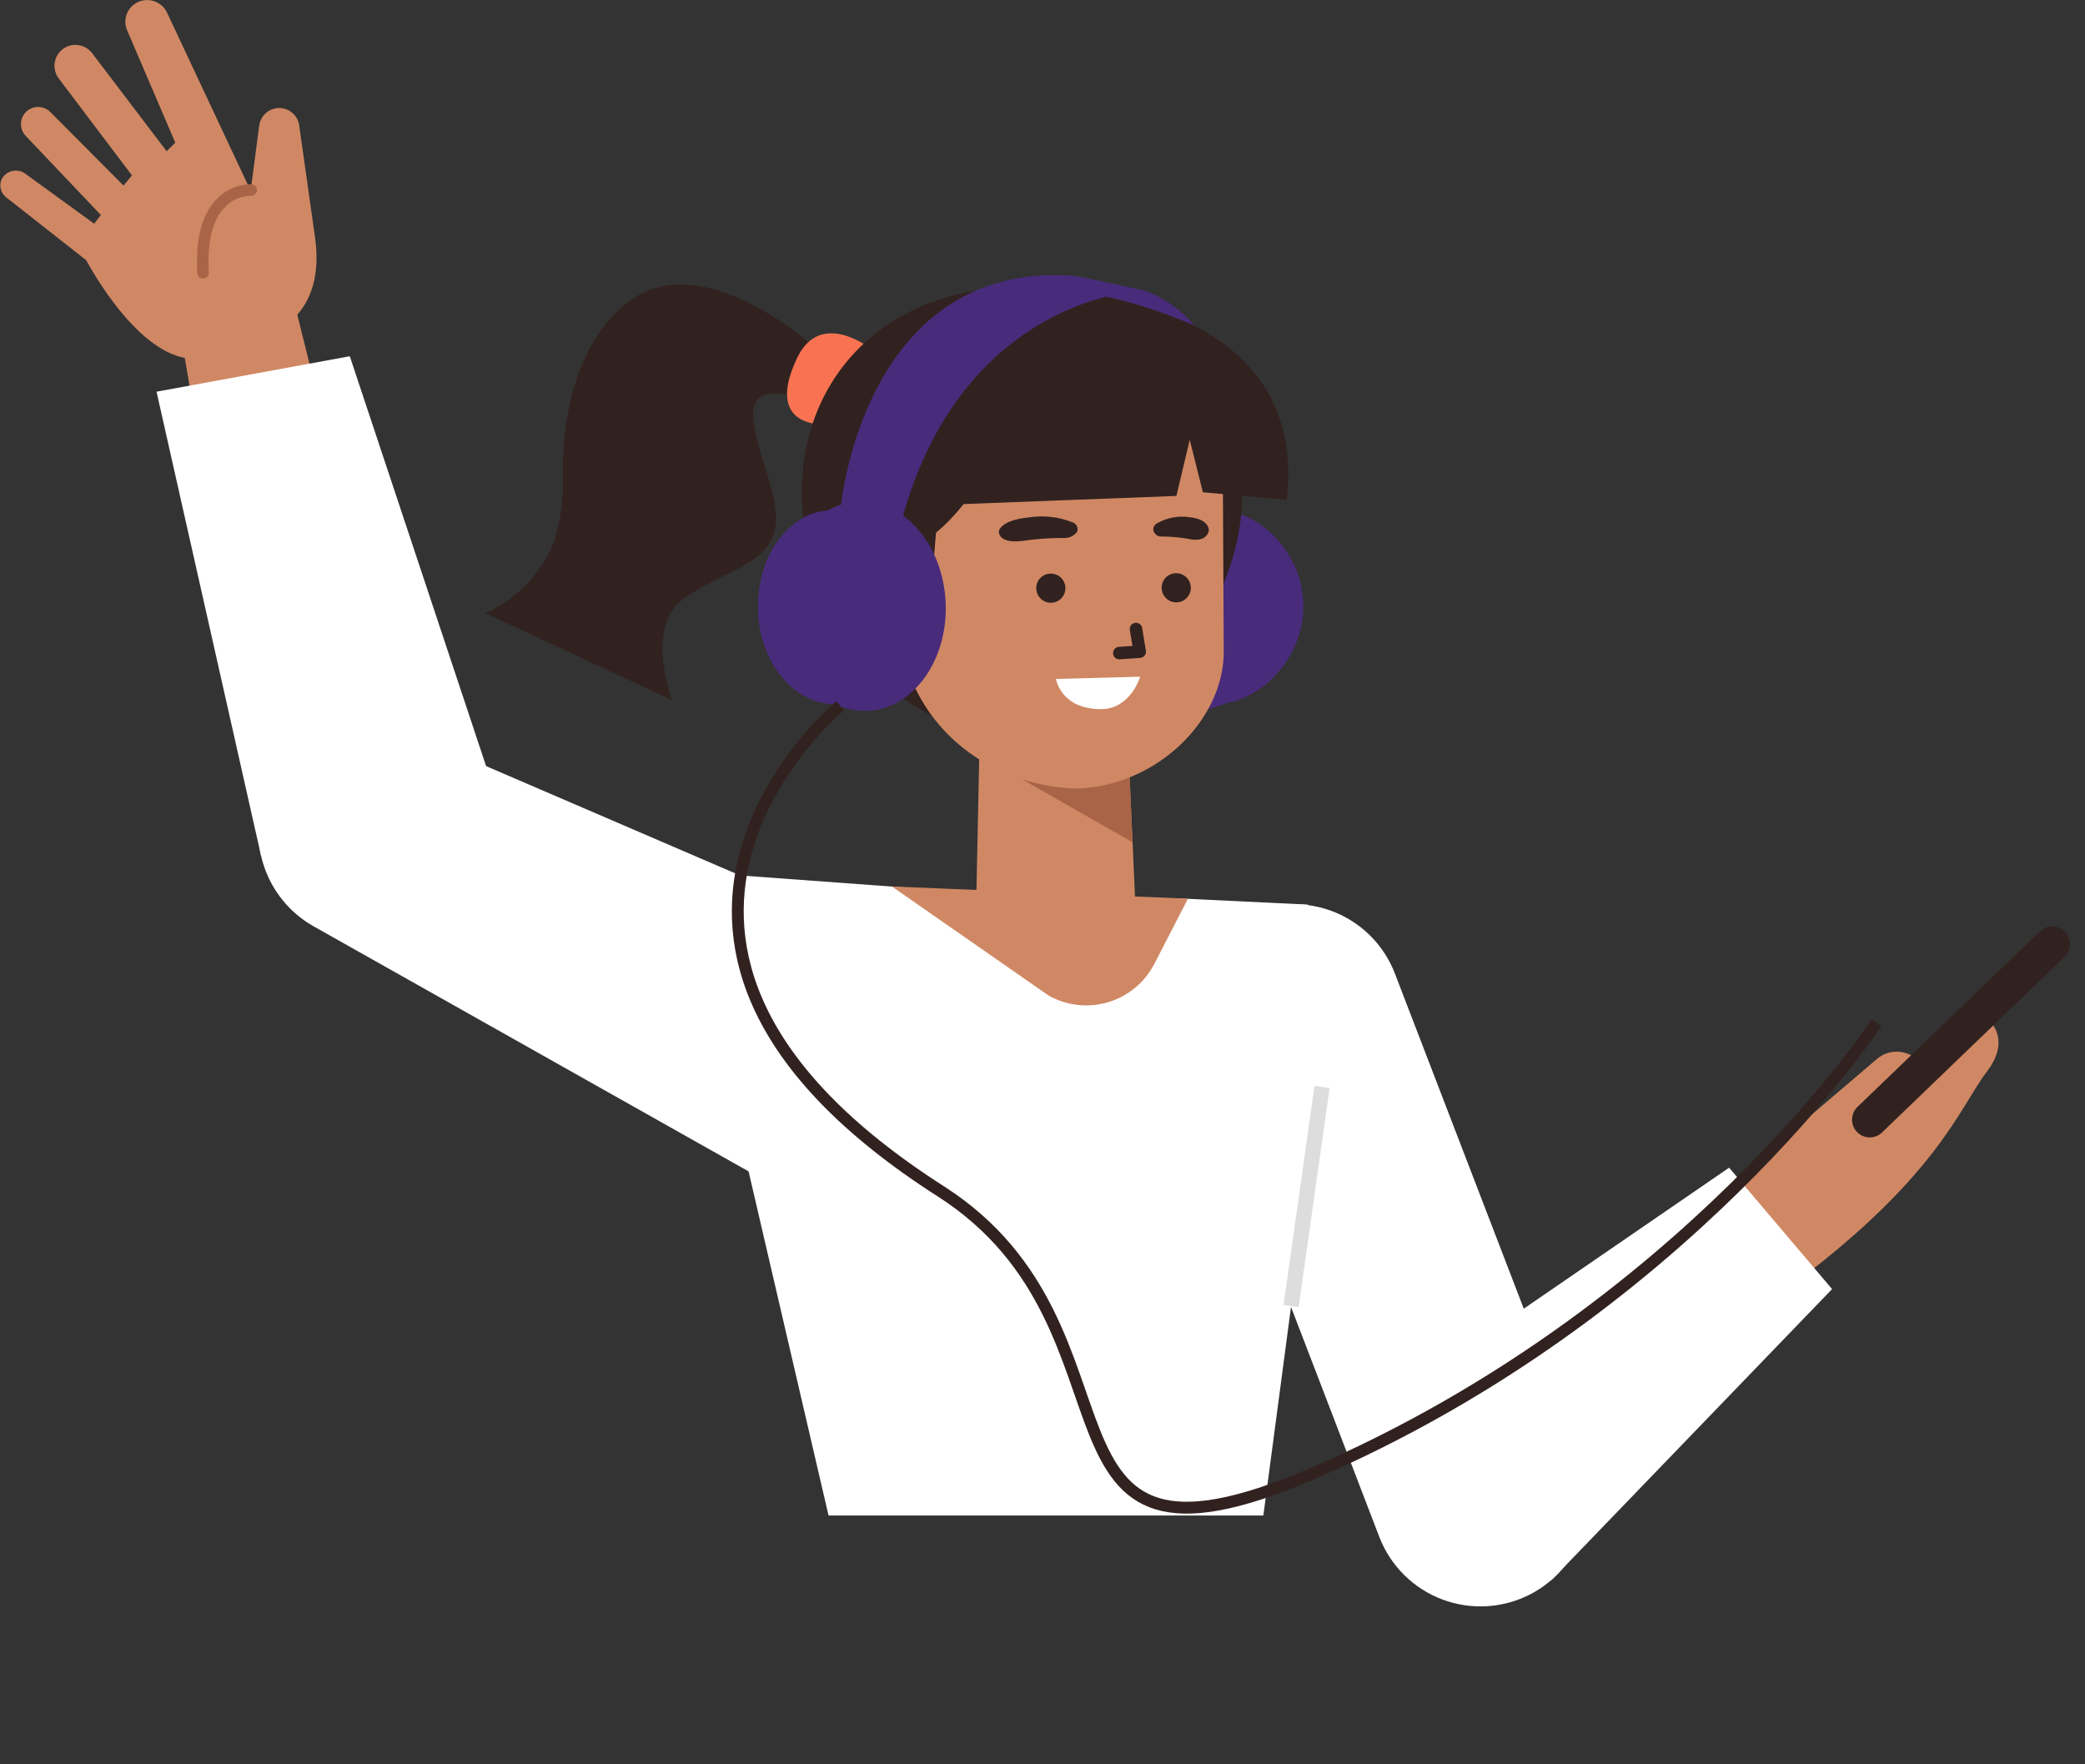 <svg width="130" height="110" viewBox="0 0 130 110" fill="none" xmlns="http://www.w3.org/2000/svg">
<rect x="0" y="0" width="130" height="110" fill="#333333" stroke="none"/>
<g clip-path="url(#clip0_108_14098)">
<path d="M79.11 56.561C80.698 56.18 82.371 56.389 83.816 57.148C85.262 57.908 86.383 59.167 86.97 60.691L98.61 90.961C99.204 92.504 99.213 94.212 98.634 95.761C98.056 97.31 96.93 98.594 95.47 99.371C94.625 99.817 93.695 100.08 92.741 100.141C91.788 100.202 90.832 100.06 89.937 99.725C89.042 99.389 88.228 98.868 87.55 98.195C86.871 97.522 86.343 96.713 86 95.821L74.37 65.531C74.026 64.633 73.878 63.673 73.936 62.714C73.994 61.755 74.256 60.82 74.705 59.97C75.153 59.121 75.779 58.377 76.539 57.789C77.298 57.201 78.175 56.782 79.11 56.561Z" fill="white"/>
<path d="M107.23 74.381L117.03 66.021C117.382 65.72 117.832 65.559 118.295 65.569C118.758 65.578 119.201 65.757 119.54 66.071L119.88 66.391L123.79 63.391C123.79 63.391 125.56 64.621 123.89 66.801C122.22 68.981 120.89 73.201 112.08 79.861L107.23 74.381Z" fill="#D08864"/>
<path d="M127.96 58.859L116.58 69.809" stroke="#312220" stroke-width="2.21" stroke-linecap="round" stroke-linejoin="round"/>
<path d="M107.81 72.801L88.31 86.191L96.73 98.521L114.23 80.371L107.81 72.801Z" fill="white"/>
<path d="M16.06 21.068C16.06 21.068 20.39 20.348 19.65 14.858L18.65 7.778C18.62 7.606 18.554 7.441 18.457 7.296C18.36 7.15 18.233 7.026 18.085 6.932C17.938 6.838 17.772 6.776 17.599 6.749C17.426 6.723 17.249 6.733 17.08 6.778C16.838 6.843 16.621 6.978 16.457 7.167C16.293 7.356 16.189 7.59 16.16 7.838L15.63 11.898L10.41 0.778C10.324 0.601 10.202 0.445 10.051 0.319C9.899 0.194 9.723 0.102 9.533 0.051C9.343 5.24744e-05 9.145 -0.01 8.951 0.022C8.757 0.055 8.573 0.128 8.41 0.238C8.148 0.415 7.957 0.678 7.869 0.981C7.782 1.285 7.803 1.609 7.93 1.898L10.93 8.898L10.39 9.428L5.73 3.298C5.612 3.149 5.463 3.026 5.293 2.94C5.123 2.854 4.936 2.806 4.746 2.799C4.556 2.792 4.366 2.827 4.191 2.901C4.015 2.976 3.858 3.087 3.73 3.228C3.528 3.454 3.411 3.743 3.398 4.046C3.385 4.348 3.478 4.646 3.66 4.888L8.23 10.938L7.7 11.568L3.15 6.998C3.049 6.895 2.929 6.812 2.796 6.756C2.662 6.699 2.519 6.67 2.375 6.67C2.23 6.67 2.087 6.699 1.954 6.756C1.821 6.812 1.7 6.895 1.6 6.998C1.412 7.197 1.307 7.46 1.307 7.733C1.307 8.007 1.412 8.27 1.6 8.468L6.29 13.408L5.87 13.948L1.52 10.788C1.402 10.715 1.271 10.666 1.134 10.646C0.997 10.626 0.858 10.635 0.724 10.671C0.591 10.708 0.466 10.772 0.359 10.859C0.251 10.947 0.163 11.055 0.1 11.178C0.015 11.37 -0.003 11.583 0.048 11.786C0.098 11.989 0.215 12.169 0.38 12.298L5.38 16.228C5.38 16.228 8.97 23.108 12.7 22.298L16.06 21.068Z" fill="#D08864"/>
<path d="M15.66 11.849C15.66 11.849 12.34 11.639 12.66 17.009" stroke="#A96448" stroke-width="0.72" stroke-linecap="round" stroke-linejoin="round"/>
<path d="M11.4 21.608L13.35 32.998L21.45 31.358L18.11 17.898L11.4 21.608Z" fill="#D08864"/>
<path d="M53.111 70.278C51.06 72.958 50.06 74.988 47.111 73.278L19.491 57.718C18.06 56.891 16.982 55.569 16.459 54.001C15.935 52.434 16.004 50.729 16.651 49.208C17.027 48.33 17.585 47.541 18.289 46.893C18.993 46.246 19.826 45.756 20.733 45.454C21.64 45.153 22.601 45.047 23.552 45.144C24.503 45.242 25.423 45.54 26.25 46.018L55.011 58.398C58.611 60.458 55.611 67.048 53.111 70.278Z" fill="white"/>
<path d="M9.76 24.421L16.27 53.321L31.82 52.311L21.81 22.211L9.76 24.421Z" fill="white"/>
<path d="M62.74 55.799L44.63 54.469L45.5 67.979L51.66 94.489H78.77L82.43 66.889L81.55 56.399L74.07 56.039L62.74 55.799Z" fill="white"/>
<path d="M80.5 81.43L82.43 67.769" stroke="#DDDDDD" stroke-width="0.95" stroke-miterlimit="10"/>
<path d="M71.7 37.649C71.56 40.979 72.93 43.779 75.57 43.899C78.21 44.019 81.11 41.409 81.26 38.069C81.41 34.729 78.74 31.929 76.1 31.809C73.46 31.689 71.85 34.309 71.7 37.649Z" fill="#492B7C"/>
<path d="M79.798 37.987C79.958 34.384 77.779 31.361 74.932 31.235C72.085 31.109 69.648 33.928 69.488 37.531C69.329 41.134 71.508 44.157 74.355 44.282C77.202 44.408 79.639 41.59 79.798 37.987Z" fill="#492B7C"/>
<path d="M74.07 56.029L55.61 55.27L65.38 62.069C65.938 62.383 66.553 62.582 67.189 62.654C67.825 62.726 68.469 62.669 69.083 62.487C69.697 62.305 70.268 62.002 70.762 61.595C71.256 61.188 71.664 60.687 71.96 60.12L74.07 56.029Z" fill="#D08864"/>
<path d="M51.49 22.251C51.49 22.251 44.11 15.101 39.21 18.801C35.33 21.731 35.04 27.561 35.09 29.861C35.135 31.218 34.939 32.573 34.51 33.861C33.705 35.808 32.184 37.372 30.26 38.231L41.92 43.661C41.92 43.661 40.14 39.091 42.65 37.311C45.16 35.531 47.65 35.311 48.28 33.151C49.22 30.061 43.5 22.661 50.46 24.981L51.49 22.251Z" fill="#312220"/>
<path d="M54.39 21.809C54.39 21.809 51.2 19.199 49.71 22.299C48.54 24.729 48.98 26.239 51.05 26.459C53.12 26.679 54.39 21.809 54.39 21.809Z" fill="#F97352"/>
<path d="M77.46 30.721C77.46 38.191 71.14 45.861 63.34 45.861C55.54 45.861 49.99 38.191 49.99 30.721C49.99 23.251 55.54 17.941 63.34 17.941C71.14 17.941 77.46 23.241 77.46 30.721Z" fill="#312220"/>
<path d="M70.34 46.379L70.77 55.949C70.801 56.613 70.698 57.277 70.466 57.901C70.234 58.524 69.879 59.094 69.421 59.577C68.963 60.06 68.413 60.446 67.803 60.71C67.193 60.975 66.535 61.114 65.87 61.119C64.544 61.119 63.272 60.592 62.335 59.654C61.397 58.717 60.87 57.445 60.87 56.119L61.07 46.419L70.34 46.379Z" fill="#D08864"/>
<path d="M70.61 52.51L61.61 47.38C61.17 47.08 63.87 45.95 64.4 45.91L70.4 47.62L70.61 52.51Z" fill="#A96448"/>
<path d="M67.11 49.168C72.22 48.998 76.3 44.828 76.3 40.648L76.25 30.778C76.254 28.258 75.277 25.836 73.527 24.023C71.776 22.211 69.389 21.151 66.87 21.068C61.51 20.888 56.08 25.068 55.87 30.408L55.99 38.338C56.12 44.478 60.97 48.958 67.11 49.168Z" fill="#D08864"/>
<path d="M70.83 39.219L71.06 40.629L69.79 40.719" stroke="#312220" stroke-width="0.78" stroke-linecap="round" stroke-linejoin="round"/>
<path d="M72.43 36.648C72.43 36.829 72.483 37.005 72.584 37.155C72.684 37.305 72.827 37.421 72.994 37.49C73.161 37.559 73.344 37.576 73.521 37.54C73.698 37.504 73.86 37.416 73.987 37.288C74.114 37.16 74.2 36.997 74.234 36.82C74.267 36.642 74.248 36.459 74.178 36.293C74.107 36.127 73.989 35.986 73.838 35.887C73.687 35.788 73.51 35.736 73.33 35.738C73.211 35.738 73.093 35.762 72.983 35.808C72.873 35.854 72.773 35.921 72.69 36.005C72.606 36.09 72.54 36.191 72.495 36.301C72.451 36.411 72.428 36.529 72.43 36.648Z" fill="#312220"/>
<path d="M64.61 36.662C64.608 36.843 64.66 37.02 64.76 37.171C64.859 37.322 65.001 37.44 65.168 37.511C65.334 37.581 65.518 37.599 65.695 37.565C65.873 37.53 66.036 37.443 66.164 37.315C66.292 37.187 66.379 37.024 66.413 36.847C66.448 36.669 66.429 36.486 66.359 36.319C66.289 36.152 66.171 36.01 66.02 35.911C65.868 35.812 65.691 35.76 65.51 35.762C65.272 35.762 65.043 35.857 64.874 36.025C64.705 36.194 64.61 36.423 64.61 36.662Z" fill="#312220"/>
<path d="M62.28 33.13C62.28 33.13 62.2 33.9 63.71 33.73C64.557 33.603 65.413 33.539 66.27 33.54C66.438 33.557 66.608 33.531 66.764 33.465C66.92 33.398 67.056 33.293 67.16 33.16C67.2 33.049 67.197 32.928 67.15 32.82C67.104 32.712 67.018 32.626 66.91 32.58C66.03 32.221 65.069 32.111 64.13 32.26C62.33 32.44 62.28 33.13 62.28 33.13Z" fill="#312220"/>
<path d="M75.37 33.07C75.37 33.07 75.31 33.79 74.27 33.63C73.684 33.515 73.088 33.455 72.49 33.45C72.369 33.468 72.246 33.443 72.141 33.379C72.037 33.315 71.959 33.216 71.92 33.1C71.899 33.008 71.909 32.912 71.949 32.827C71.989 32.742 72.056 32.672 72.14 32.63C72.759 32.271 73.483 32.137 74.19 32.25C75.43 32.38 75.37 33.07 75.37 33.07Z" fill="#312220"/>
<path d="M71.09 42.191C71.01 42.191 65.84 42.331 65.84 42.331C65.84 42.331 66.14 44.251 68.72 44.211C70.5 44.171 71.09 42.191 71.09 42.191Z" fill="white"/>
<path d="M62.89 26.82C62.89 26.82 60.99 31.07 58.36 33.21L58.01 37.49L52.25 32.95L53.33 27.51L62.89 26.82Z" fill="#312220"/>
<path d="M51.28 38.449C51.257 39.163 51.446 39.867 51.822 40.473C52.199 41.079 52.748 41.56 53.398 41.855C54.048 42.15 54.771 42.245 55.475 42.129C56.179 42.013 56.834 41.691 57.355 41.203C57.876 40.715 58.241 40.084 58.404 39.389C58.566 38.694 58.519 37.966 58.268 37.298C58.017 36.63 57.574 36.051 56.994 35.635C56.414 35.218 55.724 34.983 55.01 34.959C54.536 34.943 54.063 35.021 53.619 35.187C53.175 35.354 52.768 35.607 52.422 35.931C52.075 36.255 51.796 36.644 51.6 37.076C51.404 37.508 51.296 37.975 51.28 38.449Z" fill="#D08864"/>
<path d="M56.469 39.211C56.431 38.858 56.302 38.521 56.096 38.233C55.889 37.944 55.612 37.714 55.291 37.563C54.969 37.412 54.615 37.347 54.261 37.373C53.907 37.399 53.566 37.515 53.27 37.711" stroke="#1A2328" stroke-width="0.76" stroke-linecap="round" stroke-linejoin="round"/>
<path d="M63.34 17.94C63.34 17.94 81.809 17.42 80.23 31.17L74.999 30.69L74.18 27.42L73.35 30.92L56.039 31.58L53.27 23.48L60.929 20.48L63.34 17.94Z" fill="#312220"/>
<path d="M54.094 44.316C56.941 44.19 59.12 41.167 58.961 37.564C58.801 33.961 56.364 31.142 53.517 31.268C50.67 31.394 48.491 34.417 48.651 38.02C48.81 41.623 51.247 44.441 54.094 44.316Z" fill="#492B7C"/>
<path d="M56.77 37.649C56.919 40.979 54.9 43.779 52.26 43.899C49.62 44.019 47.359 41.409 47.26 38.069C47.16 34.729 49.13 31.929 51.77 31.809C54.41 31.689 56.609 34.309 56.77 37.649Z" fill="#492B7C"/>
<path d="M71.31 18.102C72.536 18.533 73.621 19.29 74.45 20.292C72.273 19.328 69.986 18.636 67.64 18.232L71.31 18.102Z" fill="#492B7C"/>
<path d="M52.45 31.452C52.45 31.452 53.85 16.642 66.45 17.162C66.888 17.187 67.322 17.247 67.75 17.342L71.3 18.102C71.3 18.102 59.79 18.402 56.09 32.932C56.1 32.932 55.75 31.002 52.45 31.452Z" fill="#492B7C"/>
<path d="M52.382 44C52.382 44 34.477 58.81 58.648 74.269C72.174 82.915 63.056 99.922 81.744 91.911C105.141 81.846 117 63.763 117 63.763" stroke="#312220" stroke-width="0.74" stroke-miterlimit="10"/>
</g>
<defs>
<clipPath id="clip0_108_14098">
<rect width="129.07" height="109.8" fill="white"/>
</clipPath>
</defs>
</svg>
